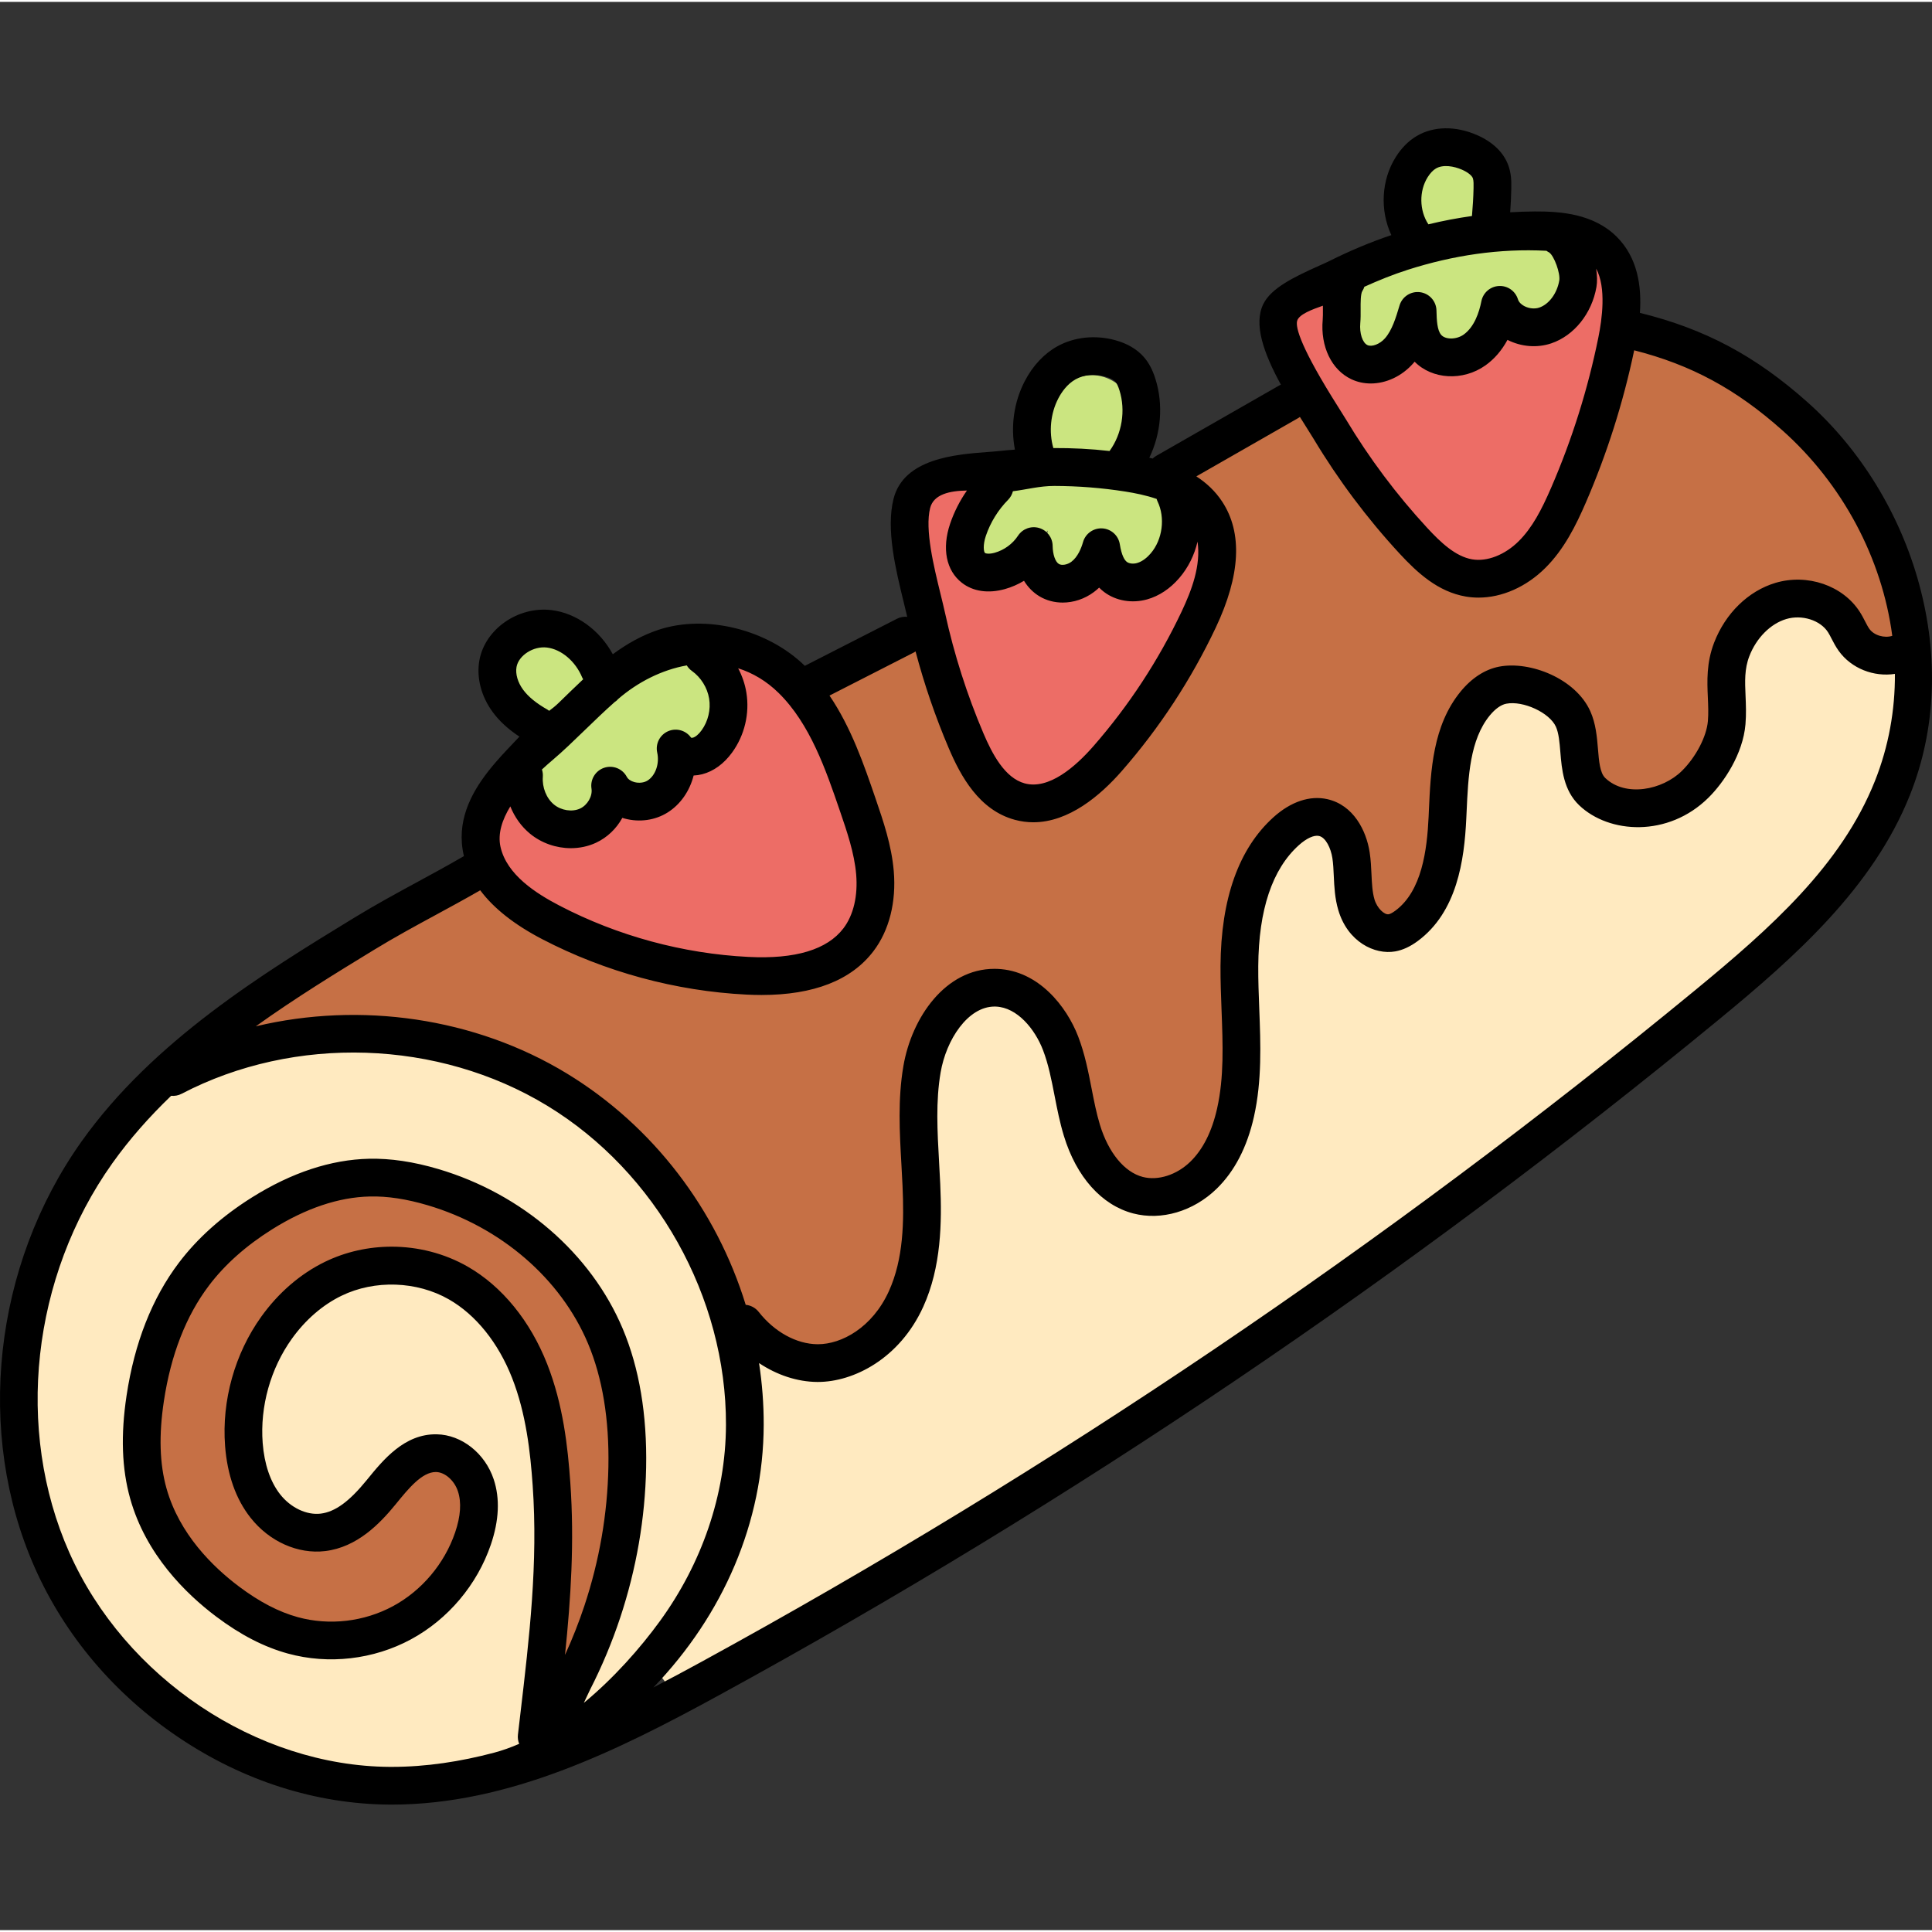 <svg height="511pt" viewBox="0 -33 512 511" width="511pt" xmlns="http://www.w3.org/2000/svg"><rect x="0" y="-33" width="512" height="511" fill="#333333" stroke="none"/><g fill="#cbe580"><path d="m376.199 47.16c-.379 3.23.961 6.668 3.582 9.195 2.215 2.145 5.086 3.379 7.879 3.379.48 0 .961-.039 1.418-.105 3.203-.477 6.168-2.672 7.93-5.879 1.301-2.367 1.793-5.023 1.391-7.48l-.051-.312-.113-.293c-.238-.609-.41-1.184-.52-1.742.219.492.406 1.059.555 1.684l.07.309.137.289c1.875 3.969 6.176 6.738 10.457 6.738l.258-.004c5.246-.176 10.121-4.551 10.867-9.758.73-5.211-2.742-10.766-7.742-12.391l-.848-1.129-1.406-.066c-.883-.039-1.75-.059-2.59-.059l-.699.004c-11.656.105-23.293 1.984-34.586 5.594-2.777.887-5.598 1.906-8.379 3.039l-.684.277-.477.562c-2.395 2.828-5.375 6.348-6.438 10.461-.965 3.762.059 8.824 3.871 10.812 1 .52 2.109.777 3.293.777 2.602 0 5.453-1.312 7.441-3.41 2.789-2.918 4.168-6.941 5.383-10.492zm0 0"/><path d="m384.32 8.152c-3.625 0-7.004 1.418-9.27 3.887-4.02 4.363-4.219 11.703-.441 16.352l1.215 1.496 1.863-.48c5.293-1.363 10.625-2.375 15.84-3.008l1.957-.238.559-1.887c1.473-4.969-.234-10.574-4.156-13.633-2.066-1.605-4.75-2.488-7.566-2.488zm0 0"/><path d="m309.805 98.59-.035-.109-.215-1.863-1.77-.625c-2.613-.922-5.594-1.637-9.109-2.184-6.414-1.016-13.004-1.527-19.59-1.527-2.578 0-5.195.078-7.777.234l-.637.039-.562.289c-5.043 2.605-8.625 4.969-10.902 8.707-1.578 2.617-2.023 6.051-1.164 8.977.66 2.176 2.023 3.852 3.836 4.719.988.473 2.094.711 3.285.711 1.984 0 4.094-.676 5.941-1.906 2.703-1.797 4.676-4.434 6.605-6.973-.609 2.25-1.305 4.805-1.117 7.316.211 2.789 1.582 5.176 3.566 6.223.816.438 1.727.656 2.703.656 2.176 0 4.617-1.18 6.219-3.004 2.219-2.527 3.172-5.938 4.035-9.012-.559 3.828 1.668 7.973 5.172 9.633 1.148.547 2.469.832 3.812.832 2.656 0 5.242-1.102 6.918-2.934 1.953-2.137 2.98-5.406 2.812-8.953-.133-3.191-1.094-6.266-2.027-9.246zm0 0"/><path d="m275.953 88.285 2.965-.004c5.141 0 10.293.297 15.32.887l2.598.309 1.816-7.02c.918-3.523 1.602-6.684.707-9.68-1.188-3.914-5.523-6.871-10.078-6.871-.609 0-1.219.055-1.809.16-4.602.824-8.785 4.551-10.66 9.504-1.113 2.957-1.496 6.324-1.129 10.008zm0 0"/><path d="m181.023 140.262-1.211-1.082-1.828.496c-.418.109-.84.227-1.227.355-4.438 1.461-9.195 4.48-14.977 9.504l-.176.152s-.16.191-.168.199l-.195.109-.23.203c-2.734 2.418-5.383 4.969-8.066 7.578l-.582.562c-2.754 2.652-5.352 5.156-7.855 7.281-.688.574-1.363 1.156-2.027 1.746l-.434.406-.23.449c-2.566 4.375-2.148 10.238 1.008 13.988 2.066 2.449 5.289 3.914 8.621 3.914 1.805 0 3.543-.441 5.023-1.273 3.996-2.25 6.039-7.422 4.645-11.777l-.047-.145.09.16c1.117 2.039 3.059 3.613 5.465 4.438 1.117.383 2.262.578 3.406.578 1.773 0 3.441-.477 4.832-1.375 2.27-1.484 3.781-4.176 4.035-7.191.242-2.781-.582-5.441-2.262-7.301l-.078-.086.102.09c1.359 1.195 3.133 1.867 5.164 1.945l.293.004c2.41 0 4.719-.867 6.324-2.375 3.211-2.984 4.199-8.176 2.402-12.633-1.582-3.906-5.25-7.238-9.816-8.922zm-20.066 32.418c-.125-.258-.246-.543-.355-.852.16.328.277.594.363.832l.043.125zm15.504-10.613c-.105-.102-.203-.211-.305-.316.102.094.203.195.297.297l.086.09zm0 0"/><path d="m144.863 159.98 1.582-1.504c1.207-1.148 2.449-2.34 3.703-3.566l.09-.086c2.18-2.098 4.43-4.27 6.746-6.371l2.023-1.836-1.641-2.188c-2.121-2.828-4.672-6.023-8.09-8.129-2.223-1.379-4.887-2.172-7.305-2.172-1.996 0-3.855.535-5.367 1.535-3.047 2.008-4.715 5.91-4.25 9.953.402 3.48 2.32 6.93 5.387 9.707 1.426 1.305 3.129 2.484 5.203 3.613zm0 0"/></g><path d="m474.363 78.32c-12.578-11.203-25.082-17.957-40.543-21.898l-3.035-.773-.645 3.066c-2.867 13.676-7.117 27.066-12.637 39.805-2.5 5.773-5.449 11.75-10.062 16.348-4.469 4.449-10.164 7.004-15.625 7.004-.988 0-1.953-.078-2.871-.234-6.449-1.109-11.441-5.707-15.875-10.512-8.398-9.09-15.93-19.137-22.379-29.863-.5-.836-1.172-1.906-1.965-3.16-.574-.902-1.137-1.805-1.691-2.695l-1.727-2.777-2.773 2.078-31.234 17.867 4.105 2.68c2.488 1.625 4.508 3.594 5.992 5.844 4.809 7.34 4.16 17.594-1.934 30.473-6.398 13.52-14.629 26.074-24.457 37.309-4.996 5.719-12.723 12.531-21.172 12.531-1.414 0-2.766-.176-4.121-.543-7.961-2.168-12.371-9.992-15.316-16.766l-.242-.562c-3.441-8.105-6.344-16.57-8.629-25.168l-1.078-4.051-3.652 2.438-25.355 12.941 1.902 2.812c5.559 8.215 8.887 17.941 11.824 26.523 2.035 5.918 4.141 12.035 4.699 18.57.637 7.453-1.059 14.25-4.77 19.141-5.266 6.922-14.445 10.434-27.281 10.434-1.297 0-2.586-.031-3.828-.098-18.328-.918-36.625-5.879-52.918-14.352-6.934-3.609-12.113-7.676-15.398-12.082l-1.59-2.141-2.312 1.332c-3.875 2.23-7.688 4.301-11.375 6.305l-.348.188c-5.062 2.738-10.801 5.848-16.609 9.395-9.715 5.941-20.727 12.676-31.398 20.312l2.441 5.359c8.176-1.945 16.637-2.934 25.148-2.934 19.785 0 38.816 5.215 55.039 15.074 22.176 13.496 39.168 36.02 46.617 61.801l.383 1.375 1.34.551c4.809 6.957 13.012 11.277 21.402 11.277 2.984 0 5.82-.555 8.434-1.648 12.926-5.402 17.699-21.426 17.863-34.617.062-4.797-.273-9.66-.605-14.453-.613-8.836-1.246-17.973.738-26.707 1.215-5.305 3.961-12.652 10.152-17.531 3.531-2.785 7.855-4.316 12.176-4.316 2.586 0 5.074.578 7.199 1.668 8.664 4.441 10.891 15.711 11.863 25.031 1.117 10.707 2.75 20.754 10.406 25.98 2.652 1.805 5.723 2.719 9.121 2.719 1.34 0 2.723-.145 4.113-.434 6.285-1.32 12.316-5.543 15.738-11.02 6.082-9.738 6.102-22.055 5.316-32.812-.109-1.551-.23-3.102-.363-4.656l-.008-.109c-.773-9.605-1.574-19.535 1.082-28.852 2.914-10.176 11.766-20.473 23.047-20.473.238 0 .48.004.719.02-.539 6.43-1.148 13.723 1.656 20.082 2.043 4.645 7.164 9.344 12.996 9.344 1.145 0 2.258-.188 3.309-.562 5.043-1.785 7.719-7.195 8.539-11.656.652-3.5.539-7.094.43-10.551l-.016-.57c-.035-1.312-.07-2.668-.062-3.984.074-9.238 2.398-18.445 6.723-26.625 3.129-5.926 9.34-12.844 16.543-12.844 1.172 0 2.348.191 3.492.566 6.559 2.145 8.906 9.211 11.184 16.078 2.133 6.461 4.34 13.141 10.047 16.137 1.691.887 3.566 1.336 5.566 1.336 5.539 0 11.547-3.535 14.941-8.789 3.926-6.047 5.062-13.402 6.16-20.523.117-.777.238-1.559.367-2.352 1.281-8.027 3.254-16.223 8.988-21.746 2.977-2.863 7.285-4.57 11.531-4.57.445 0 .891.02 1.32.055 3.508.312 6.453 1.875 8.289 4.395 1.168 1.609 1.836 3.414 2.539 5.305.645 1.781 1.379 3.801 2.629 5.453 1.363 1.816 3.773 2.633 5.555 2.633.438 0 .855-.047 1.25-.137 2.008-.457 2.566-1.844 2.715-2.574l2.578-.609-.285-2.637c-2.438-22.449-13.379-43.832-30.023-58.664zm0 0" fill="#c67045"/><path d="m103.836 439.738c-.211 0-.418 0-.625-.008h-.129c-37.074-.293-73.793-24.875-89.285-59.781-15.152-34.152-10.488-76.562 11.887-108.047 4.516-6.359 9.812-12.445 16.203-18.609l1.656-1.602 2.285.223 1.293-.652c14.078-7.086 30.164-10.832 46.52-10.832 19.375 0 38.047 5.125 53.984 14.816 20.289 12.348 36.445 32.801 44.336 56.121l.488 1.449 11.301 8.605c4.242 3.234 9.629 5.09 14.777 5.09 2.68 0 5.223-.492 7.559-1.461 7.891-3.297 16.395-13.637 16.621-32.789.059-4.73-.273-9.555-.598-14.219-.625-9.004-1.273-18.301.793-27.375 1.266-5.609 4.176-13.387 10.863-18.656 3.859-3.051 8.629-4.727 13.426-4.727 2.906 0 5.703.648 8.094 1.879 5.008 2.566 10.996 7.91 12.938 26.609.906 8.648 2.035 19.395 9.543 24.516 2.277 1.555 5.062 2.375 8.051 2.375 1.191 0 2.422-.133 3.648-.387 5.777-1.223 11.316-5.098 14.453-10.121 5.77-9.234 5.777-21.16 5.023-31.609-.109-1.543-.238-3.082-.367-4.625-.758-9.363-1.617-19.992 1.148-29.684 2.691-9.406 10.418-19.746 21.594-21.637l6.254-1.059-.434 6.328c-.344 5.031-.402 10.84 1.758 15.746 2.051 4.652 6.816 8.164 11.09 8.164.922 0 1.836-.16 2.715-.469 4.254-1.516 6.559-6.402 7.242-10.125.609-3.246.504-6.711.402-10.062-.051-1.512-.098-3.102-.086-4.699.078-9.555 2.48-19.082 6.949-27.551 3.551-6.715 10.242-13.891 18.375-13.891 1.383 0 2.746.215 4.059.641 7.527 2.473 10.031 10.043 12.457 17.363 2.023 6.094 4.113 12.387 9.074 14.992.895.469 2.406 1.02 4.598 1.02 3.992 0 9.59-2.051 13.312-7.801 3.684-5.684 4.785-12.828 5.855-19.738l.359-2.34c1.336-8.371 3.426-16.957 9.582-22.883 3.344-3.219 8.172-5.137 12.918-5.137.5 0 1.008.023 1.508.066 4.086.352 7.531 2.199 9.723 5.203 1.305 1.805 2.047 3.785 2.762 5.699l.059.152c.523 1.422 1.082 2.938 1.875 4.215l2.496 3.996 10.547-5.742.125 8.27c.164 10.781-1.648 21-5.375 30.367-9.316 23.402-28.562 40.543-49.141 57.48-81.996 67.445-170.832 127.488-264.047 178.457-3.344 1.824-6.316 3.426-9.109 4.902l-6.656-8.914-4.086 4.105c-4.07 4.094-8.527 7.934-13.285 11.445l-9.883-9.621-1.766 9.09-.871 4.422 3.387 4.855-6.438 2.074c-12.758 4.117-24.461 6.113-35.785 6.113zm-2.336-158.32c-15.617 0-30.809 6.145-41.672 16.855-15.066 14.852-21.539 38.062-16.488 59.133 3.211 13.398 10.871 25.133 21.016 32.191 7.141 4.977 15.766 7.723 24.27 7.723 4.457 0 8.719-.738 12.672-2.199 12.254-4.531 21.312-16.719 21.543-28.984.07-4.129-.789-7.492-2.555-10-1.688-2.402-4.457-3.957-7.051-3.957-.375 0-.742.031-1.09.098-2.711.48-5.316 2.789-7.5 6.668-.555.977-1.066 2.008-1.566 3.004l-.098.195c-1.285 2.586-2.625 5.273-4.707 7.602-3.441 3.848-8.695 6.055-14.414 6.059-4.316 0-8.465-1.23-12-3.555-7.305-4.801-11.961-13.996-12.152-24.004-.145-8.051 2.266-16.48 7.367-25.77 4.219-7.676 13.484-21.086 28.098-24.66 2.359-.578 4.832-.867 7.352-.867 12.57 0 25.457 7.137 33.629 18.625 7.578 10.68 11.738 24.547 13.082 43.637.516 7.289.531 14.648.047 22.5l9.828 1.57c.535-2.035 1.039-4.102 1.5-6.148 4.453-19.73 3.32-38.777-3.277-55.094-7.277-18.016-21.605-32.145-38.324-37.797-5.527-1.875-11.418-2.824-17.508-2.824zm0 0" fill="#ffeac0"/><path d="m119.637 282.34c-5.762-1.945-11.883-2.934-18.195-2.934-16.094 0-31.773 6.355-43.02 17.438-15.551 15.34-22.23 39.293-17.02 61.023 3.32 13.867 11.27 26.031 21.812 33.371 7.48 5.219 16.5 8.09 25.387 8.09 4.691 0 9.195-.785 13.387-2.336 13-4.805 22.609-17.766 22.848-30.816.062-3.133-.395-7.621-2.914-11.191-2.086-2.965-5.406-4.805-8.664-4.805-.488 0-.977.043-1.438.125-3.379.594-6.379 3.168-8.918 7.656-.59 1.055-1.121 2.117-1.695 3.262l-.047.094c-1.293 2.582-2.52 5.02-4.387 7.102-3.031 3.383-7.77 5.324-12.992 5.324-3.879 0-7.723-1.125-10.824-3.16-6.766-4.453-11.078-13.031-11.25-22.387-.141-7.695 2.191-15.793 7.121-24.762 4.957-9.02 13.637-20.449 26.816-23.68 2.184-.527 4.473-.797 6.805-.797 11.992 0 24.281 6.812 32.074 17.77 7.355 10.355 11.395 23.898 12.715 42.625 1.418 20.137-1.297 38.852-4.141 54.5l5.559 2.023c7.598-13.344 11.969-29.73 13.898-38.305 4.547-20.137 3.383-39.602-3.363-56.285-7.508-18.555-22.293-33.113-39.555-38.945zm0 0" fill="#c67045"/><path d="m419.688 38.602c.457 1.555.578 3.098.371 4.578-.754 5.297-5.527 9.578-10.867 9.754-.105.004-.215.004-.324.004-2.277 0-4.605-.773-6.559-2.176l-3.16-2.266-1.395 3.629c-.223.586-.465 1.113-.746 1.621-1.758 3.199-4.715 5.398-7.922 5.879-.457.07-.93.105-1.402.105-2.809 0-5.688-1.23-7.906-3.383-.621-.602-1.172-1.246-1.633-1.918l-2.68-3.93-2.391 4.109c-.676 1.16-1.414 2.156-2.25 3.039-1.582 1.656-4.367 3.43-7.449 3.43-1.168 0-2.273-.27-3.301-.805-3.848-1.988-4.855-6.938-3.863-10.797.207-.797.504-1.613.914-2.508l3.285-7.27-7.918 3.586c-6.73 3.012-9.84 4.801-11.09 6.383l-.383.48-.16.594c-.695 2.578.094 7.594 11.258 25.234.805 1.27 1.496 2.375 2.008 3.215 6.27 10.445 13.629 20.277 21.879 29.223 3.969 4.285 8.359 8.371 13.613 9.27.707.121 1.438.184 2.176.184 4.426 0 9.098-2.133 12.82-5.844 3.906-3.883 6.508-8.848 9.215-15.102 5.633-12.977 9.906-26.586 12.711-40.449 1.922-9.527 1.453-16.008-1.48-20.383zm0 0" fill="#ed6d66"/><path d="m292.004 166.246c9.598-10.973 17.621-23.219 23.848-36.395 5.457-11.539 6.195-20.477 2.188-26.586-.48-.711-1.027-1.398-1.625-2.031l-7.398-7.855 2.281 10.543c.312 1.441.488 2.723.543 3.906.156 3.613-.844 6.797-2.812 8.953-1.691 1.844-4.273 2.945-6.91 2.945-1.344 0-2.664-.289-3.824-.84-1.203-.57-2.262-1.414-3.141-2.516l-2.648-3.297-2.238 3.586c-.383.613-.766 1.133-1.188 1.609-1.594 1.828-4.031 3.008-6.219 3.008-.957 0-1.859-.223-2.688-.66-1.75-.926-3.043-2.906-3.457-5.293l-.859-4.938-3.945 3.09c-.266.207-.539.398-.801.574-1.844 1.227-3.953 1.898-5.941 1.898-1.195 0-2.301-.234-3.273-.699-1.828-.871-3.195-2.555-3.848-4.727-.855-2.879-.391-6.406 1.184-8.992.602-1 1.379-1.977 2.301-2.91l5.797-5.848-8.199.746c-6.977.637-14.281 1.945-15.535 6.859-1.617 6.398.785 16.227 2.734 24.207.469 1.898.887 3.594 1.215 5.105 1.238 5.613 2.723 11.129 4.41 16.395 1.711 5.383 3.695 10.727 5.891 15.887 2.586 6.062 6.391 13.254 12.934 15.027.988.27 2.02.406 3.066.406 5.566.004 11.68-3.754 18.16-11.16zm0 0" fill="#ed6d66"/><path d="m225.379 180.312c-3.793-11.082-8.098-23.641-16.926-32.312-4.68-4.602-11.426-7.844-18.508-8.887l-9.188-1.359 6.66 6.477c1.547 1.504 2.695 3.176 3.418 4.965 1.797 4.449.816 9.637-2.391 12.617-1.633 1.52-3.93 2.391-6.301 2.391l-3.617-.078.355 3.391c.07.672.078 1.352.016 2.027-.262 3.023-1.773 5.711-4.047 7.195-1.367.891-3.039 1.359-4.832 1.359-1.148 0-2.289-.191-3.41-.578-.426-.145-.844-.32-1.25-.523l-3.211-1.605-1.008 3.445c-.758 2.578-2.461 4.773-4.676 6.02-1.457.82-3.18 1.254-4.988 1.254-3.355 0-6.594-1.461-8.652-3.898-1.34-1.594-2.215-3.609-2.535-5.84l-.973-6.73-4.316 5.258c-4.133 5.031-5.973 9.777-5.625 14.508.551 7.254 6.617 14.09 17.547 19.777 15.797 8.215 33.523 13.023 51.262 13.902 1.289.066 2.559.102 3.77.102 11.438 0 19.496-2.98 23.965-8.859 3.105-4.09 4.516-9.91 3.961-16.383-.516-6.016-2.539-11.914-4.5-17.633zm0 0" fill="#ed6d66"/><path d="m508.562 121.184c-5.059-18.543-15.551-35.621-29.543-48.086-13.781-12.285-27.191-19.445-44.426-23.684.477-7.012-.562-14.668-6.23-20.254-6.086-5.988-14.766-6.668-21.656-6.621-2.188.016-4.348.09-6.492.215.152-2.09.254-4.176.293-6.25.035-1.938.008-4.012-.789-6.188-1.254-3.438-4.141-6.215-8.34-8.039-5.672-2.461-11.477-2.363-15.934.266-2.133 1.258-3.984 3.109-5.504 5.5-3.91 6.148-4.273 14.207-1.223 20.762-5.535 1.867-11.008 4.16-16.469 6.895-.664.332-1.566.734-2.602 1.195-6.918 3.094-12.816 5.996-14.867 10.207-2.59 5.324.059 12.879 4.668 21.34-.098.047-.195.074-.289.129l-32.727 18.727c-.355.203-.664.449-.949.723-.297-.074-.605-.141-.906-.207 3.121-6.43 3.773-14.07 1.625-20.895-.77-2.445-1.75-4.297-3.082-5.812-1.828-2.086-4.391-3.586-7.613-4.465-5.266-1.434-10.844-.84-15.297 1.633-3.531 1.961-6.52 5.156-8.641 9.238-2.883 5.551-3.785 12.02-2.605 18.141-1.418.105-2.82.23-4.195.375-.957.102-2.051.184-3.223.273-8.238.625-22.031 1.676-24.742 12.371-2.055 8.102.598 18.902 2.727 27.586.316 1.301.621 2.543.891 3.703-.906-.082-1.844.07-2.715.516l-24.418 12.473c-9.895-9.664-26.16-13.691-38.707-9.57-4.5 1.48-8.488 3.777-12.184 6.5-3.48-6.398-9.629-10.898-16.246-11.699-8.867-1.062-17.613 5.02-19.109 13.305-.82 4.555.465 9.559 3.535 13.723 1.754 2.391 4.09 4.531 7.074 6.508-2.109 2.242-4.266 4.441-6.277 6.773-5.242 6.074-9.602 13.109-8.973 21.449.09 1.168.273 2.312.539 3.441-4.156 2.414-8.25 4.641-12.234 6.801-5.445 2.957-11.074 6.008-16.891 9.562-23.707 14.488-53.207 32.52-72.211 59.266-23.375 32.895-28.23 77.242-12.375 112.973 7.98 17.98 21.137 33.512 38.051 44.914 17.133 11.551 36.473 17.719 55.934 17.84.211 0 .418.004.629.004 31.07-.004 59.953-14.359 86.879-29.082 93.465-51.098 182.562-111.316 264.824-178.988 20.262-16.668 40.859-34.992 50.613-59.496 6.863-17.238 7.691-36.598 2.402-55.988zm-98.734-88.223c.227.164.461.32.719.449 1.328.895 3.004 5.555 2.676 7.445-.594 3.41-2.73 6.289-5.316 7.164-1.176.395-2.672.258-3.895-.371-.523-.266-1.441-.859-1.742-1.836-.676-2.188-2.75-3.645-5.039-3.52-2.285.121-4.199 1.777-4.645 4.023-.578 2.93-1.867 6.844-4.715 8.863-1.914 1.359-4.879 1.367-5.98.02-1.016-1.246-1.152-3.746-1.211-6.418-.055-2.461-1.895-4.516-4.332-4.844-2.434-.328-4.754 1.164-5.457 3.523-.961 3.211-1.953 6.531-3.867 8.707-1.336 1.523-3.461 2.344-4.637 1.785-1.32-.625-2.137-3.129-1.895-5.824.109-1.238.098-2.492.09-3.703-.012-1.613-.027-4.051.465-4.812.23-.355.395-.73.523-1.113 3.766-1.703 7.598-3.254 11.52-4.508 11.984-3.828 24.344-5.688 36.738-5.031zm-31.449-19.555c.656-1.031 1.398-1.809 2.148-2.25 1.938-1.141 4.816-.598 6.871.293 1.555.676 2.648 1.535 2.93 2.297.219.605.195 1.781.18 2.566-.047 2.465-.207 4.957-.422 7.434-3.898.547-7.742 1.277-11.543 2.203-2.422-3.645-2.512-8.848-.164-12.543zm-34.621 38.125c.473-1.738 4-3.027 6.824-4.02 0 .336 0 .668.004.988.004 1.02.012 1.984-.055 2.746-.629 7.09 2.348 13.273 7.578 15.746 1.617.77 3.375 1.137 5.16 1.137 4.039 0 8.223-1.895 11.266-5.355.121-.137.238-.277.355-.418 4.641 4.707 12.805 5.211 18.766.98 2.359-1.672 4.324-3.957 5.844-6.762 3.641 1.848 7.867 2.18 11.609.918 6.043-2.047 10.742-7.902 11.965-14.918.242-1.375.207-3.078-.074-4.883 2.738 5.055 1.543 13.5.594 18.188-2.762 13.656-6.973 27.066-12.512 39.852-2.574 5.938-5.02 10.621-8.586 14.172-3.668 3.66-8.41 5.508-12.367 4.828-4.391-.754-8.32-4.457-11.918-8.352-8.098-8.766-15.336-18.43-21.516-28.727-.527-.871-1.23-1.992-2.051-3.285-9.867-15.598-11.371-21.062-10.887-22.836zm-37.242 47.188c.07.207.129.418.227.621 2.109 4.355 1.348 10.168-1.809 13.832-.789.918-2.059 2.102-3.609 2.539-1 .281-2.082.16-2.695-.301-.582-.441-1.379-1.609-1.867-4.676-.367-2.316-2.293-4.062-4.637-4.207-2.32-.137-4.465 1.363-5.109 3.617-.48 1.691-1.414 3.977-3.105 5.242-1.043.781-2.523 1.039-3.297.574-.957-.574-1.625-2.508-1.656-4.812-.031-2.195-1.492-4.113-3.598-4.73-2.113-.617-4.375.219-5.578 2.055-1.426 2.168-3.68 3.812-6.18 4.512-1.457.406-2.363.219-2.559.07-.363-.285-.609-2.098.219-4.551 1.211-3.57 3.254-6.879 5.906-9.559.641-.652 1.047-1.438 1.266-2.262 3.594-.434 7.062-1.41 10.992-1.402 6.285.016 12.574.508 18.785 1.484 2.543.402 5.496.988 8.305 1.953zm-26.07-26.598c.844-1.629 2.332-3.836 4.617-5.105 2.191-1.219 5.039-1.484 7.816-.727 1.262.344 2.227.844 2.723 1.406.383.434.73 1.164 1.062 2.23 1.695 5.371.688 11.535-2.621 16.098-4.898-.566-9.93-.809-14.898-.785-1.223-4.289-.75-9.164 1.301-13.117zm-33.949 29.004c.934-3.676 5.258-4.562 9.75-4.629-1.887 2.707-3.398 5.684-4.457 8.805-2.219 6.559-1.051 12.41 3.121 15.648 2.953 2.301 6.992 2.891 11.383 1.668 1.777-.496 3.488-1.242 5.078-2.199 1.055 1.723 2.438 3.121 4.102 4.121 1.848 1.105 3.977 1.652 6.148 1.652 2.867 0 5.809-.949 8.281-2.801.477-.355.938-.746 1.379-1.164.406.414.848.805 1.332 1.172 3.121 2.348 7.387 3.07 11.414 1.938 3.125-.879 6.059-2.824 8.48-5.637 2.41-2.793 4.031-6.133 4.848-9.656.926 6.328-1.539 12.863-4.215 18.527-6.117 12.926-13.988 24.938-23.398 35.699-4.762 5.445-11.789 11.57-18.188 9.836-5.297-1.438-8.637-7.867-10.953-13.309-4.336-10.188-7.746-20.871-10.133-31.75-.344-1.566-.773-3.312-1.23-5.176-1.762-7.199-4.184-17.059-2.742-22.746zm-64.496 41.711c.34.562.797 1.07 1.367 1.477 2.383 1.699 4.09 4.438 4.559 7.328.473 2.891-.273 6.027-1.996 8.395-.77 1.066-1.621 1.777-2.332 1.965-.164.043-.344.023-.453-.004-1.336-1.91-3.828-2.648-6.004-1.754-2.246.93-3.5 3.34-2.973 5.711.648 2.895-.453 6.07-2.559 7.398-.926.582-2.262.742-3.484.414-.941-.25-1.68-.762-2.02-1.398-1.145-2.16-3.684-3.172-5.992-2.402-2.316.773-3.738 3.105-3.363 5.516.312 2-1.047 4.375-3.027 5.293-2.086.969-4.996.52-6.918-1.066-2-1.645-3.156-4.531-2.949-7.348.051-.676-.039-1.332-.238-1.938.988-.918 1.941-1.762 2.809-2.492 2.781-2.355 5.609-5.094 8.602-7.992 2.555-2.473 5.234-5.062 7.973-7.484.07-.043.145-.074.211-.121.207-.156.379-.336.535-.527 5.285-4.586 11.688-7.801 18.254-8.969zm-45.117.422c.559-3.086 4.488-5.594 8.066-5.152 3.809.461 7.559 3.641 9.328 7.914.074.18.176.336.266.5-2.191 2.051-4.332 4.16-6.473 6.234-.867.84-1.707 1.512-2.535 2.121-.148-.105-.285-.223-.445-.312-2.977-1.691-5.09-3.418-6.461-5.285-1.426-1.934-2.074-4.184-1.746-6.02zm-1.645 36.949c1.129 2.809 2.906 5.32 5.203 7.215 3.066 2.527 6.977 3.855 10.836 3.855 2.297 0 4.574-.469 6.648-1.43 3.023-1.402 5.449-3.777 6.996-6.602.207.062.414.125.625.184 3.938 1.051 8.086.461 11.387-1.617 3.445-2.168 5.863-5.746 6.883-9.793.758-.031 1.523-.145 2.281-.34 3.012-.777 5.75-2.773 7.926-5.77 3.301-4.547 4.676-10.332 3.77-15.879-.363-2.254-1.121-4.418-2.172-6.426 3.824 1.215 7.473 3.34 10.73 6.539 8.328 8.18 12.508 20.387 16.199 31.156 1.898 5.535 3.859 11.258 4.34 16.895.488 5.727-.707 10.809-3.367 14.312-4.297 5.656-12.762 8.219-25.184 7.586-17.336-.867-34.637-5.562-50.035-13.574-6.25-3.254-14-8.184-15.664-15.578-.789-3.516.457-7.234 2.598-10.734zm-36.207 38.066c5.594-3.422 11.109-6.41 16.445-9.305 3.828-2.078 7.758-4.207 11.789-6.531 3.562 4.777 9.043 9.109 16.426 12.953 16.664 8.672 35.387 13.754 54.148 14.691 1.359.066 2.684.102 3.977.102 13.828 0 23.801-3.902 29.668-11.625 4.164-5.477 6.07-13.012 5.371-21.211-.586-6.863-2.75-13.18-4.844-19.289-3.055-8.91-6.422-18.719-12.184-27.223l22.426-11.453c.137-.07.25-.164.379-.246 2.316 8.738 5.25 17.312 8.77 25.578 3.199 7.52 8.086 16.477 17.531 19.043 1.66.449 3.301.656 4.906.656 9.41 0 17.758-7.078 23.43-13.562 10.02-11.453 18.398-24.242 24.91-38.004 6.566-13.891 7.148-25.125 1.723-33.395-1.852-2.824-4.234-5.004-6.859-6.707l27.082-15.496c.133-.074.238-.172.363-.258.559.902 1.129 1.812 1.707 2.723.77 1.219 1.434 2.266 1.926 3.086 6.531 10.883 14.184 21.098 22.746 30.367 4.793 5.188 10.238 10.16 17.57 11.422 1.109.191 2.238.285 3.375.285 6.223 0 12.652-2.816 17.742-7.887 4.969-4.949 8.078-11.227 10.699-17.277 5.621-12.969 9.922-26.547 12.824-40.375 15.145 3.859 27.043 10.312 39.289 21.227 15.848 14.125 26.391 33.801 29.105 54.445-2.094.66-4.812-.094-6.07-1.848-.371-.52-.738-1.227-1.125-1.98-.398-.773-.848-1.648-1.414-2.527-4.48-6.988-13.887-10.215-22.371-7.676-7.172 2.148-13.242 8.066-16.23 15.832-2.059 5.348-1.852 10.219-1.664 14.516.094 2.164.184 4.207.012 6.277-.344 4.102-3.172 9.523-6.879 13.188-5.176 5.113-14.961 7.012-20.312 1.895-1.418-1.355-1.672-4.43-1.938-7.68-.262-3.164-.559-6.75-2.035-10.027-3.898-8.668-15.969-13.379-24.156-11.809-3.73.719-7.258 2.996-10.203 6.59-7.402 9.027-7.941 20.969-8.414 31.508l-.074 1.695c-.418 8.859-1.797 19.691-8.824 24.887-.93.684-1.473.891-1.766.941-1.133.184-3.066-1.59-3.762-3.953-.57-1.957-.676-4.23-.789-6.641-.086-1.871-.172-3.801-.48-5.805-.883-5.789-4.293-12.535-11.211-14.102-4.613-1.047-9.684.648-14.27 4.777-9.203 8.293-13.93 21.551-14.047 39.406-.023 3.945.129 7.922.277 11.766.348 9.109.68 17.715-1.176 26.008-1.371 6.129-3.766 10.883-7.113 14.133-3.609 3.5-8.555 5.078-12.598 4.02-4.855-1.266-9.098-6.434-11.344-13.812-.93-3.051-1.547-6.223-2.203-9.582-.883-4.535-1.797-9.227-3.559-13.812-3.066-7.984-10.508-17.473-21.383-17.926-.277-.012-.551-.016-.824-.016-12.941 0-21.902 12.828-24.117 25.777-1.5 8.781-1.004 17.57-.523 26.074.105 1.887.211 3.773.297 5.656.418 9.426.273 19.328-3.605 27.887-4.422 9.75-12.605 14.09-18.812 14.09-.039 0-.082 0-.121 0-5.582-.051-11.406-3.254-15.578-8.566-.879-1.117-2.137-1.75-3.445-1.879-7.723-25.148-24.449-47.344-47.398-61.305-24.402-14.844-54.73-19.098-82.434-12.5 10.59-7.586 21.426-14.215 31.242-20.211zm-39.387 131.391c.59 7.695 2.855 14.102 6.742 19.035 4.984 6.336 12.578 9.723 19.801 8.852 8.414-1.02 14.41-7.176 18.691-12.426l.188-.23c3.172-3.891 6.762-8.293 10.418-8.293h.078c2.352.043 4.844 2.234 5.789 5.098.977 2.945.727 6.621-.742 10.926-2.824 8.273-8.816 15.387-16.441 19.512-7.684 4.152-16.879 5.219-25.234 2.93-5.074-1.395-10.176-4.051-15.598-8.121-6.891-5.176-15.816-13.891-19.211-26.008-1.828-6.52-2.059-14.078-.699-23.102 1.852-12.309 5.871-22.621 11.949-30.652 4.211-5.57 9.848-10.582 16.742-14.902 8.922-5.586 17.633-8.516 25.887-8.699 4.68-.113 9.707.656 15.344 2.324 19.359 5.734 35.238 19.426 42.477 36.625 3.828 9.105 5.648 20.102 5.406 32.691-.238 12.453-2.383 24.855-6.375 36.867-1.465 4.41-3.184 8.758-5.121 12.98 1.555-15.086 2.504-29.945 1.406-45.625-.664-9.531-1.914-20.715-6.117-31.422-4.496-11.461-11.98-20.641-21.078-25.852-6.137-3.516-13.148-5.289-20.16-5.289-6.074 0-12.152 1.332-17.664 4.012-6.496 3.16-12.34 8.191-16.898 14.559-7 9.762-10.492 22.23-9.578 34.211zm95.082 68.117c.191-.406.383-.816.574-1.23.426-.918.797-1.723 1.098-2.316 3.109-6.09 5.785-12.48 7.949-18.996 4.305-12.965 6.621-26.363 6.883-39.824.27-13.996-1.816-26.363-6.191-36.762-8.383-19.934-26.645-35.758-48.852-42.336-6.645-1.965-12.68-2.859-18.406-2.734-10.082.227-20.5 3.664-30.973 10.223-7.93 4.969-14.457 10.801-19.41 17.344-7.094 9.379-11.758 21.223-13.859 35.199-1.574 10.449-1.262 19.379.957 27.289 4.152 14.812 14.711 25.199 22.836 31.305 6.445 4.84 12.645 8.035 18.957 9.766 10.812 2.969 22.711 1.594 32.637-3.773 9.812-5.309 17.523-14.449 21.148-25.078 2.188-6.414 2.449-12.23.773-17.293-2.289-6.922-8.5-11.84-15.105-11.957-8.578-.176-14.254 6.855-18.426 11.973l-.188.23c-4.598 5.637-8.344 8.355-12.145 8.816-3.727.445-7.945-1.555-10.738-5.105-2.602-3.305-4.203-8.016-4.633-13.617-.738-9.672 2.082-19.738 7.734-27.625 3.594-5.016 8.141-8.957 13.145-11.387 8.805-4.285 19.984-3.906 28.48.961 7.129 4.082 13.074 11.477 16.742 20.824 3.707 9.449 4.836 19.695 5.449 28.469 1.441 20.594-.855 40.121-3.289 60.793l-.617 5.262c-.098.84.023 1.672.328 2.434-2.199.957-4.426 1.758-6.668 2.352-8.832 2.336-17.934 3.754-27.086 3.754-.184 0-.371 0-.559 0-35.242-.219-70.16-23.582-84.906-56.809-14.453-32.574-9.984-73.055 11.387-103.129 4.582-6.449 9.875-12.395 15.602-17.902.93.086 1.891-.074 2.777-.539 29.977-15.648 68.008-14.402 96.891 3.168 28.887 17.57 47.477 50.77 47.367 84.582-.066 18.691-6.527 36.891-17.477 51.961-5.297 7.293-12.285 15.172-20.188 21.711zm342.145-244.305c-8.883 22.312-27.621 38.973-47.676 55.469-81.777 67.273-170.352 127.141-263.27 177.938-4.211 2.301-8.469 4.594-12.77 6.816 18.578-19.301 29.148-43.84 29.234-69.559.02-5.523-.406-11.004-1.234-16.41 4.742 3.168 10.094 4.953 15.398 5.004h.199c9.434 0 21.672-6.152 27.934-19.965 4.762-10.5 4.941-22.301 4.488-32.457-.086-1.922-.195-3.852-.305-5.777-.469-8.309-.91-16.16.402-23.824 1.48-8.672 7.211-17.465 14.309-17.465.117 0 .238.004.355.008 5.645.238 10.328 5.957 12.465 11.52 1.449 3.77 2.242 7.836 3.078 12.141.676 3.461 1.371 7.039 2.453 10.582 3.312 10.891 10.012 18.391 18.383 20.578 7.465 1.949 15.93-.547 22.086-6.52 4.77-4.629 8.105-11.062 9.91-19.125 2.137-9.562 1.766-19.23 1.406-28.578-.145-3.73-.293-7.594-.266-11.316.098-14.93 3.711-25.707 10.738-32.039 2.039-1.836 4.043-2.762 5.367-2.457 1.793.406 3.137 3.254 3.535 5.859.227 1.48.301 3.07.375 4.754.133 2.891.273 5.883 1.184 8.992 2.473 8.445 9.633 11.961 15.117 10.984 1.977-.355 3.922-1.25 5.941-2.738 10.422-7.699 12.355-21.395 12.871-32.465l.082-1.719c.422-9.418.859-19.156 6.152-25.613 1.426-1.734 2.973-2.84 4.363-3.105 4.473-.867 11.477 2.379 13.148 6.09.77 1.711.973 4.156 1.184 6.746.371 4.5.836 10.105 4.992 14.082 7.906 7.562 23.559 8.562 34.254-2.008 4.117-4.066 9.156-11.605 9.812-19.465.227-2.703.121-5.164.02-7.543-.164-3.805-.309-7.09 1.004-10.492 1.855-4.824 5.602-8.598 9.77-9.844 4.152-1.246 9.027.285 11.082 3.492.309.48.617 1.078.941 1.711.512.988 1.09 2.113 1.891 3.23 3.383 4.711 9.328 6.949 14.895 6.102.051 9.562-1.633 19.172-5.301 28.387zm0 0"/></svg>